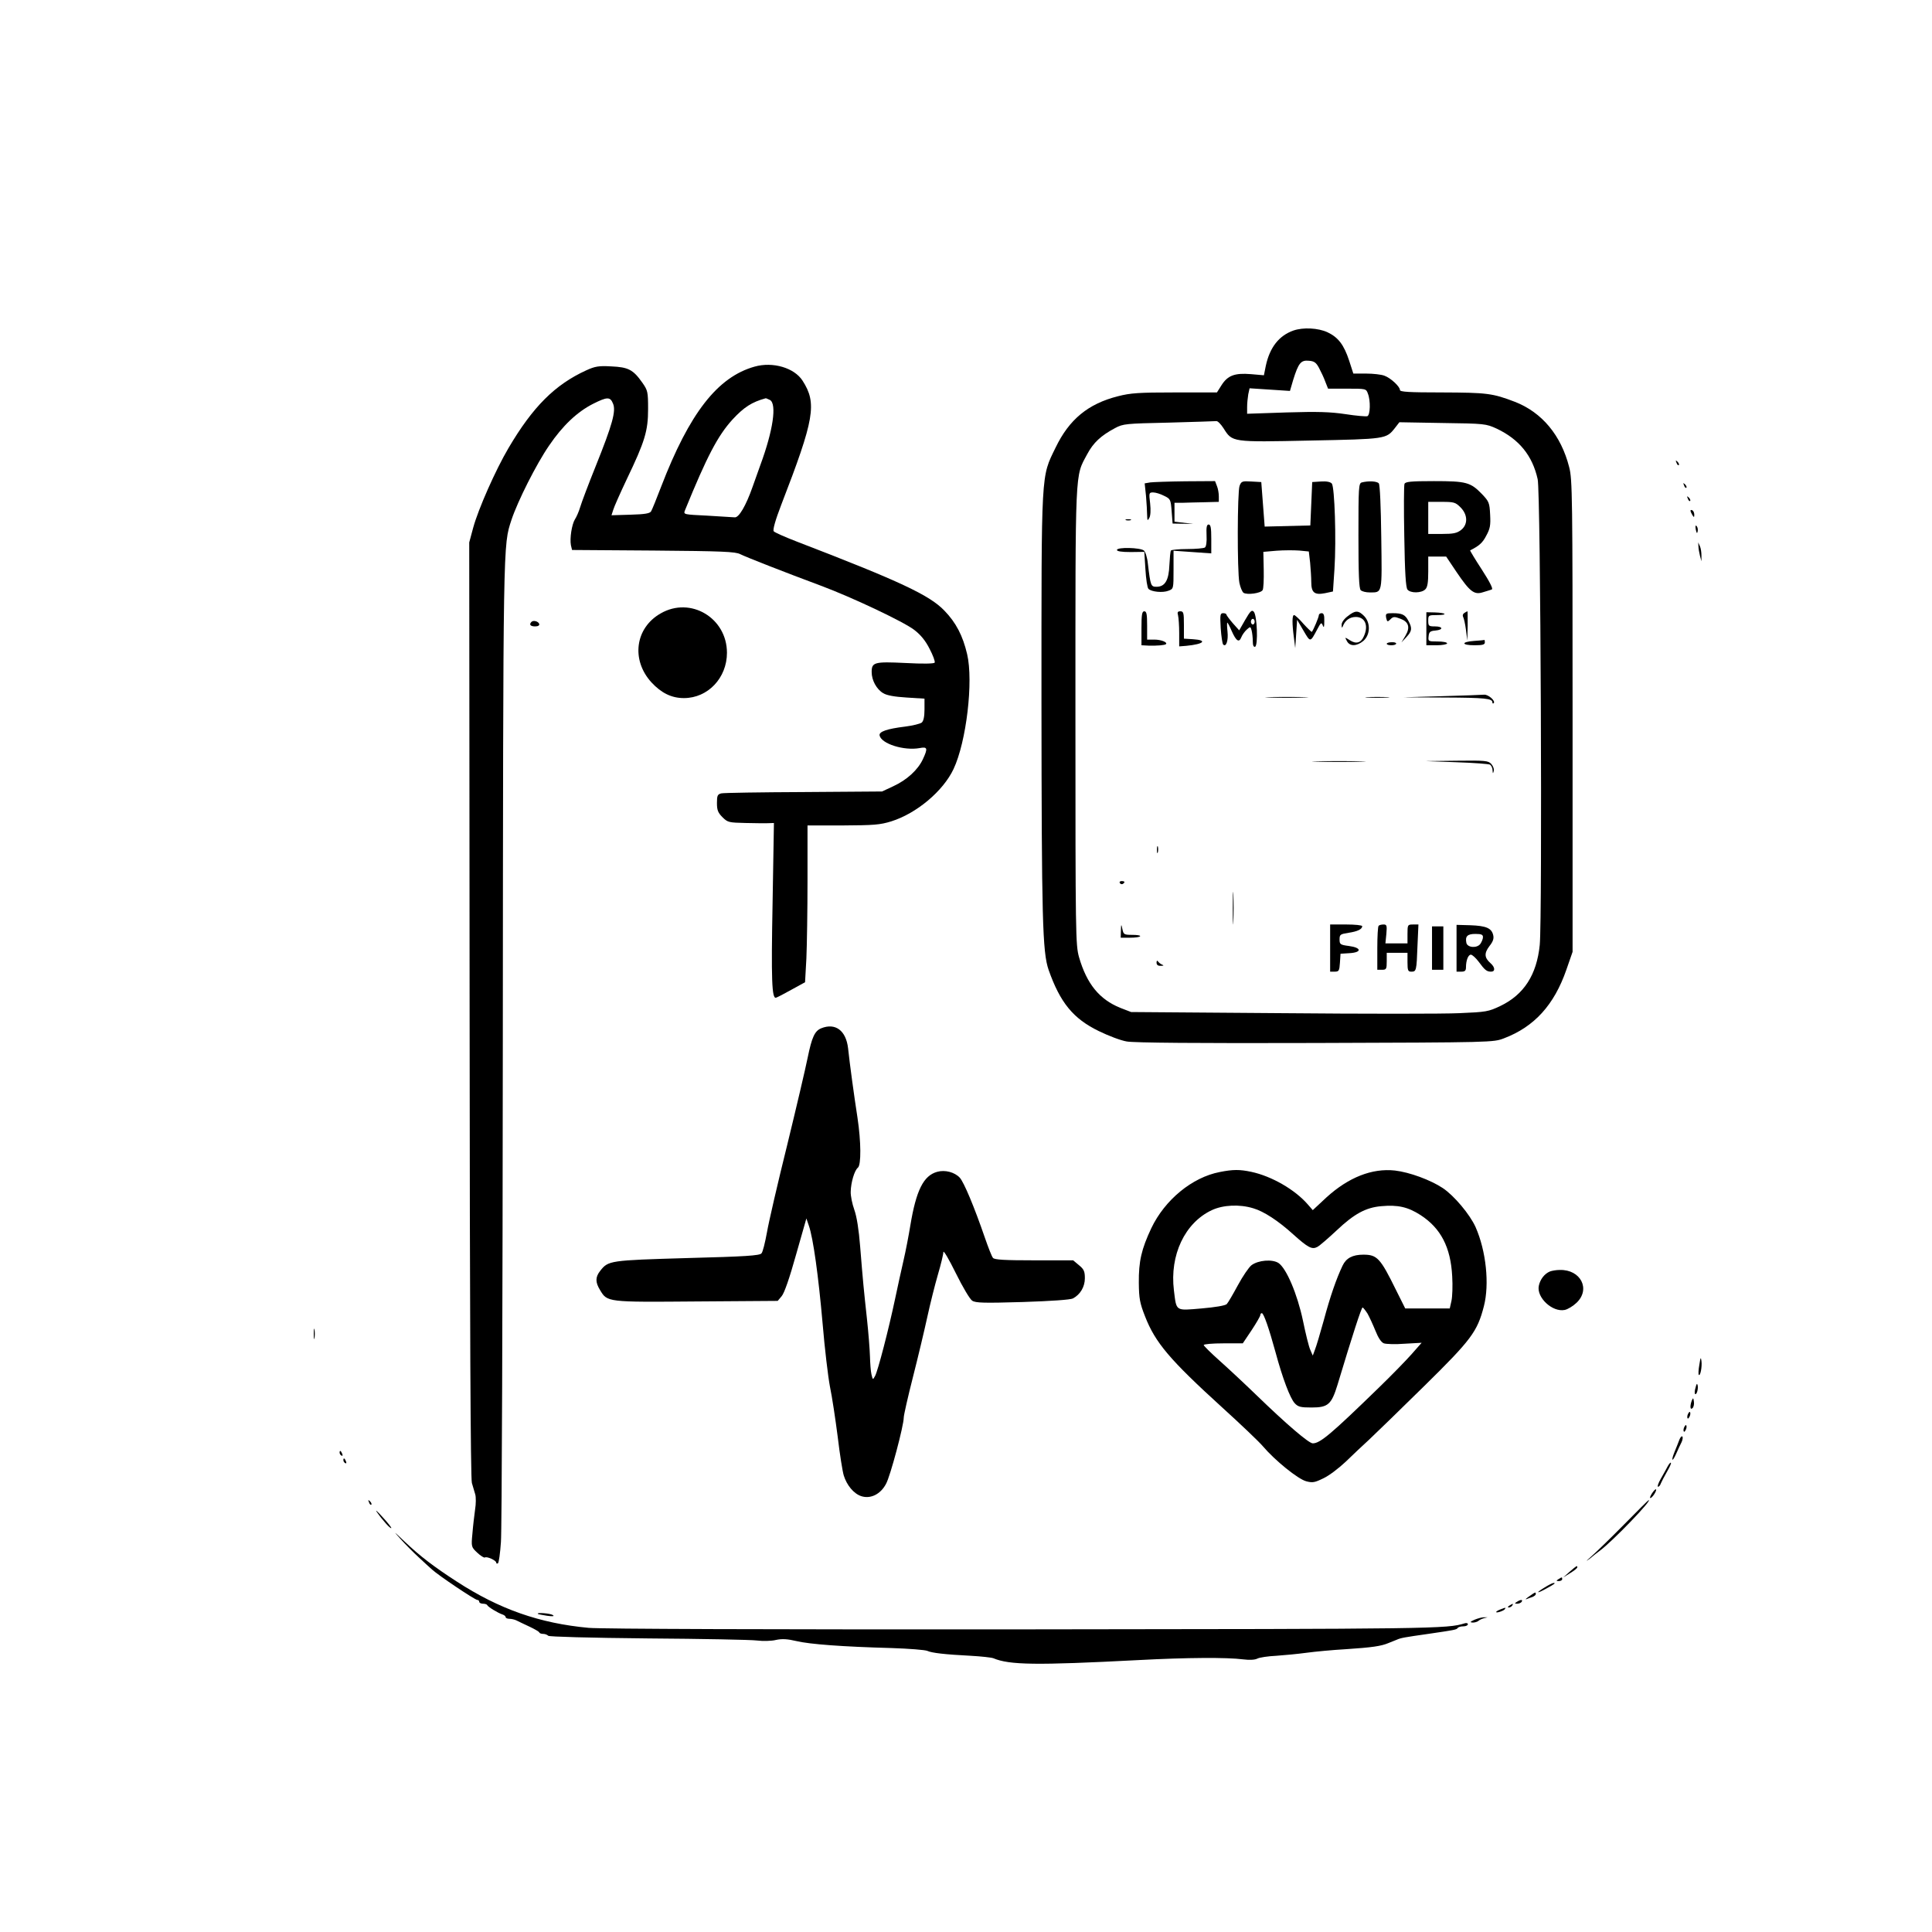 <?xml version="1.0" standalone="no"?>
<!DOCTYPE svg PUBLIC "-//W3C//DTD SVG 20010904//EN"
 "http://www.w3.org/TR/2001/REC-SVG-20010904/DTD/svg10.dtd">
<svg version="1.0" xmlns="http://www.w3.org/2000/svg"
 width="1024pt" height="1024pt" viewBox="0 0 1024 1024"
 preserveAspectRatio="xMidYMid meet">

<g transform="translate(0,1024) scale(0.1,-0.1)"
fill="#000000" stroke="none">
<path d="M6855 8488 c-76 -27 -125 -89 -146 -187 l-10 -50 -69 6 c-86 7 -123
-7 -156 -59 l-24 -38 -224 0 c-190 0 -234 -3 -300 -20 -159 -40 -259 -123
-331 -272 -78 -161 -75 -108 -75 -1351 1 -1146 5 -1323 38 -1418 61 -173 130
-258 266 -324 51 -25 117 -50 148 -55 37 -7 377 -10 1000 -8 942 3 943 3 1000
25 160 61 265 176 330 363 l33 95 0 1250 c0 1162 -1 1255 -18 1319 -43 169
-144 290 -287 346 -120 46 -149 49 -387 50 -177 0 -223 3 -223 13 0 18 -49 64
-83 76 -16 6 -59 11 -96 11 l-68 0 -22 68 c-28 85 -58 124 -115 151 -50 23
-129 27 -181 9z m136 -198 c10 -19 26 -52 33 -72 l15 -38 101 0 c99 0 101 0
110 -26 15 -37 13 -114 -3 -120 -7 -2 -59 2 -116 11 -81 12 -147 14 -312 9
l-209 -7 0 35 c0 20 3 50 6 68 l7 32 107 -7 107 -7 17 58 c28 90 41 106 83
102 29 -2 39 -10 54 -38z m-506 -320 c47 -74 41 -74 459 -65 402 8 403 8 449
66 l24 31 229 -4 c224 -3 230 -4 287 -30 118 -56 189 -142 217 -268 16 -69 25
-2323 11 -2468 -16 -159 -84 -264 -209 -324 -63 -30 -75 -32 -217 -38 -82 -4
-508 -4 -945 0 l-795 6 -57 22 c-111 45 -178 127 -219 269 -18 65 -19 113 -19
1278 0 1333 -3 1265 62 1387 33 62 73 99 148 139 43 23 57 24 285 29 132 4
246 7 252 8 7 1 24 -16 38 -38z"/>
<path d="M6096 7683 l-29 -5 7 -66 c3 -37 6 -83 6 -102 1 -30 2 -32 11 -16 7
11 9 41 5 77 -7 57 -6 59 16 59 13 0 39 -8 58 -18 34 -16 35 -20 40 -82 l5
-65 55 -1 55 -1 -50 6 -50 6 0 50 0 50 40 0 c22 1 75 2 118 3 l77 2 0 29 c0
16 -4 41 -10 55 l-10 26 -157 -1 c-87 -1 -171 -4 -187 -6z"/>
<path d="M6570 7665 c-12 -32 -13 -452 -1 -514 5 -24 15 -48 22 -53 19 -12 90
-3 101 14 5 7 7 56 6 108 l-2 95 69 6 c39 3 93 3 121 1 l51 -5 7 -60 c3 -33 6
-79 6 -102 0 -56 17 -70 73 -59 l42 9 8 120 c10 155 1 433 -14 452 -8 9 -28
13 -58 11 l-46 -3 -5 -115 -5 -115 -121 -3 -121 -3 -9 118 -9 118 -53 3 c-48
3 -53 1 -62 -23z"/>
<path d="M7218 7683 c-17 -4 -18 -26 -18 -282 0 -202 3 -280 12 -289 7 -7 28
-12 48 -12 68 0 65 -10 61 292 -2 165 -7 278 -13 286 -10 12 -55 14 -90 5z"/>
<path d="M7444 7675 c-3 -7 -4 -133 -1 -279 3 -192 8 -270 17 -281 16 -20 74
-19 94 1 12 11 16 36 16 95 l0 79 48 0 47 0 55 -82 c71 -105 94 -122 140 -107
19 6 41 12 47 15 8 2 -11 40 -53 105 -36 55 -64 102 -62 102 48 24 66 40 85
77 21 38 24 56 21 112 -3 63 -6 70 -43 109 -61 63 -83 69 -255 69 -122 0 -152
-3 -156 -15z m297 -124 c39 -39 40 -91 3 -120 -22 -17 -41 -21 -100 -21 l-74
0 0 85 0 85 71 0 c65 0 73 -2 100 -29z"/>
<path d="M5968 7483 c6 -2 18 -2 25 0 6 3 1 5 -13 5 -14 0 -19 -2 -12 -5z"/>
<path d="M6395 7403 c2 -35 -2 -61 -9 -65 -6 -4 -48 -8 -93 -8 -45 0 -84 -4
-87 -8 -3 -5 -6 -39 -8 -77 -3 -80 -23 -115 -68 -115 -30 0 -32 4 -46 122 -3
32 -13 63 -21 70 -19 16 -143 19 -143 3 0 -7 24 -11 73 -11 l72 1 6 -93 c3
-51 10 -97 16 -103 16 -16 76 -22 106 -10 27 10 27 11 27 111 l0 101 100 -7
100 -7 0 77 c0 58 -3 76 -14 76 -10 0 -13 -14 -11 -57z"/>
<path d="M6600 6955 l-32 -56 -34 38 c-18 21 -33 41 -34 46 0 4 -8 7 -17 7
-16 0 -17 -9 -13 -79 3 -44 9 -83 13 -87 16 -16 28 21 23 69 -3 26 -3 47 -1
47 2 0 13 -20 23 -44 24 -54 39 -64 51 -34 5 13 18 31 29 41 19 17 20 17 26
-5 3 -13 6 -38 6 -56 0 -22 4 -32 12 -30 17 6 11 168 -7 186 -10 11 -18 4 -45
-43z m50 -10 c0 -8 -4 -15 -10 -15 -5 0 -10 7 -10 15 0 8 5 15 10 15 6 0 10
-7 10 -15z"/>
<path d="M6050 6910 l0 -90 38 -2 c46 -1 85 2 92 8 9 10 -26 24 -62 24 l-38 0
0 75 c0 60 -3 75 -15 75 -12 0 -15 -17 -15 -90z"/>
<path d="M6244 6978 c3 -13 6 -55 6 -93 l0 -71 38 3 c93 9 114 30 35 35 l-48
3 0 73 c0 64 -2 72 -19 72 -14 0 -17 -5 -12 -22z"/>
<path d="M7143 6974 c-20 -15 -33 -34 -32 -47 0 -15 2 -17 6 -7 12 32 37 50
69 50 50 0 69 -47 42 -104 -15 -34 -41 -41 -74 -19 -27 17 -27 17 -15 -5 15
-29 52 -28 87 1 37 32 39 95 5 131 -31 32 -48 32 -88 0z"/>
<path d="M7560 6908 l0 -88 55 0 c30 0 55 5 55 10 0 6 -23 10 -51 10 -49 0
-50 1 -47 28 2 22 8 28 36 30 43 4 41 22 -3 22 -32 0 -35 2 -35 30 0 29 1 30
47 30 59 0 49 12 -12 14 l-45 1 0 -87z"/>
<path d="M7761 6991 c-8 -5 -10 -14 -6 -21 4 -7 11 -38 15 -69 l7 -56 2 78 c0
42 0 77 -1 77 -2 0 -9 -4 -17 -9z"/>
<path d="M6990 6979 c0 -10 -28 -77 -37 -88 -1 -2 -21 17 -44 42 -22 26 -45
47 -50 47 -11 0 -11 -45 -1 -120 l7 -55 5 75 5 75 34 -58 c37 -63 35 -63 73 8
19 36 22 38 29 20 6 -15 8 -9 8 23 1 31 -3 42 -14 42 -8 0 -15 -5 -15 -11z"/>
<path d="M7347 6965 c5 -21 7 -22 20 -10 17 18 23 18 57 5 42 -16 51 -45 26
-88 l-22 -37 26 28 c30 32 32 47 11 86 -17 33 -33 41 -84 41 -35 0 -38 -2 -34
-25z"/>
<path d="M7813 6843 c-70 -5 -68 -23 2 -23 42 0 55 3 55 15 0 8 -1 14 -2 13
-2 -1 -27 -3 -55 -5z"/>
<path d="M7350 6828 c0 -5 11 -8 25 -8 14 0 25 4 25 9 0 5 -11 8 -25 7 -14 0
-25 -4 -25 -8z"/>
<path d="M7640 6550 l-205 -6 220 -1 c217 -1 255 -5 255 -26 0 -6 3 -7 7 -4
11 12 -29 47 -51 45 -12 -1 -113 -5 -226 -8z"/>
<path d="M6728 6543 c50 -2 134 -2 185 0 50 1 9 3 -93 3 -102 0 -143 -2 -92
-3z"/>
<path d="M7248 6543 c28 -2 76 -2 105 0 28 2 5 3 -53 3 -58 0 -81 -1 -52 -3z"/>
<path d="M6983 6203 c65 -2 168 -2 230 0 62 1 9 3 -118 3 -126 0 -177 -2 -112
-3z"/>
<path d="M7720 6200 c91 -3 171 -9 178 -13 6 -5 13 -18 13 -30 1 -18 2 -19 6
-4 3 10 -3 27 -13 38 -16 17 -30 19 -183 17 l-166 -2 165 -6z"/>
<path d="M6132 5735 c0 -16 2 -22 5 -12 2 9 2 23 0 30 -3 6 -5 -1 -5 -18z"/>
<path d="M5935 5560 c4 -6 11 -8 16 -5 14 9 11 15 -7 15 -8 0 -12 -5 -9 -10z"/>
<path d="M6534 5425 c0 -77 2 -107 3 -67 2 40 2 103 0 140 -2 37 -3 4 -3 -73z"/>
<path d="M5941 5308 l-1 -38 49 0 c28 0 52 3 54 8 3 4 -16 7 -41 7 -44 0 -47
2 -53 30 -6 29 -7 29 -8 -7z"/>
<path d="M7050 5215 l0 -125 24 0 c23 0 25 5 28 48 l3 47 48 3 c66 4 64 29 -3
38 -47 6 -50 9 -50 35 0 26 4 28 48 35 47 7 72 19 72 35 0 5 -38 9 -85 9 l-85
0 0 -125z"/>
<path d="M7307 5333 c-4 -3 -7 -57 -7 -120 l0 -113 25 0 c23 0 25 4 25 45 l0
45 55 0 55 0 0 -50 c0 -44 3 -50 20 -50 27 0 28 4 33 138 l5 112 -29 0 c-28 0
-29 -2 -29 -50 l0 -50 -59 0 -58 0 5 50 c4 45 2 50 -15 50 -11 0 -23 -3 -26
-7z"/>
<path d="M7720 5214 l0 -124 25 0 c19 0 25 5 25 23 0 37 12 67 26 67 7 0 26
-17 41 -37 33 -45 43 -53 66 -53 23 0 22 23 -3 45 -33 29 -34 53 -6 90 20 25
25 41 20 60 -9 36 -38 48 -121 51 l-73 2 0 -124z m140 59 c0 -10 -7 -26 -14
-36 -18 -24 -69 -20 -74 6 -7 35 6 47 48 47 32 0 40 -4 40 -17z"/>
<path d="M7590 5215 l0 -115 30 0 30 0 0 115 0 115 -30 0 -30 0 0 -115z"/>
<path d="M6130 5138 c0 -12 7 -18 23 -17 15 0 17 2 7 6 -8 3 -18 11 -22 17 -5
7 -8 4 -8 -6z"/>
<path d="M4000 8297 c-197 -55 -346 -247 -496 -637 -24 -63 -48 -122 -53 -130
-6 -11 -32 -16 -109 -18 l-101 -3 9 28 c4 15 37 89 72 163 96 200 113 256 113
372 0 91 -2 99 -30 139 -49 70 -75 83 -165 87 -67 4 -87 0 -133 -21 -166 -76
-283 -193 -412 -412 -68 -115 -160 -323 -187 -422 l-21 -78 2 -2475 c1 -1664
5 -2486 12 -2510 6 -19 14 -47 18 -61 4 -14 4 -50 -1 -80 -4 -30 -11 -87 -14
-126 -7 -72 -6 -73 26 -103 17 -16 36 -28 40 -25 11 7 60 -16 60 -27 0 -5 4
-7 9 -4 5 3 12 54 16 113 5 60 9 1253 10 2653 2 2685 1 2626 46 2765 33 99
131 294 199 393 72 106 149 179 234 222 74 37 90 38 105 1 17 -39 -3 -111 -91
-330 -39 -97 -76 -195 -83 -219 -7 -24 -20 -53 -28 -65 -16 -26 -28 -100 -21
-137 l6 -25 430 -3 c367 -3 436 -6 461 -19 32 -16 231 -94 427 -167 164 -61
437 -190 495 -234 34 -26 60 -57 82 -101 18 -34 30 -67 27 -73 -4 -6 -61 -7
-155 -2 -165 8 -179 4 -179 -48 0 -44 26 -91 61 -112 20 -12 60 -19 124 -23
l95 -6 0 -57 c0 -38 -5 -62 -15 -70 -8 -6 -47 -16 -87 -21 -98 -12 -140 -27
-136 -47 9 -44 129 -82 212 -67 42 8 45 0 17 -60 -26 -55 -84 -109 -156 -142
l-60 -28 -415 -3 c-228 -1 -425 -4 -437 -7 -20 -5 -23 -12 -23 -51 0 -37 5
-51 29 -75 28 -28 34 -29 123 -31 51 -1 106 -2 121 -1 l29 1 -7 -417 c-8 -418
-4 -515 18 -509 7 2 44 21 83 43 l71 39 7 126 c3 69 6 256 6 415 l0 290 188 0
c164 1 196 3 257 22 133 42 274 160 329 277 68 144 106 465 72 609 -23 98 -59
167 -120 230 -78 82 -235 156 -784 367 -62 24 -116 48 -121 54 -6 7 8 58 40
141 176 455 190 537 113 657 -44 69 -158 102 -254 75z m81 -177 c37 -21 17
-161 -51 -345 -12 -33 -30 -85 -41 -115 -35 -100 -73 -165 -95 -162 -10 1 -76
5 -146 9 -123 6 -126 6 -118 27 117 287 174 396 252 482 61 66 103 93 176 113
2 1 12 -4 23 -9z"/>
<path d="M8886 7787 c3 -10 9 -15 12 -12 3 3 0 11 -7 18 -10 9 -11 8 -5 -6z"/>
<path d="M8926 7667 c3 -10 9 -15 12 -12 3 3 0 11 -7 18 -10 9 -11 8 -5 -6z"/>
<path d="M8946 7597 c3 -10 9 -15 12 -12 3 3 0 11 -7 18 -10 9 -11 8 -5 -6z"/>
<path d="M8960 7533 c0 -4 5 -15 10 -23 8 -13 10 -13 10 2 0 9 -4 20 -10 23
-5 3 -10 3 -10 -2z"/>
<path d="M8988 7433 c5 -21 7 -23 10 -9 2 10 0 22 -6 28 -6 6 -7 0 -4 -19z"/>
<path d="M9002 7345 c0 -11 4 -33 8 -50 l8 -30 0 30 c0 17 -3 39 -8 50 l-9 20
1 -20z"/>
<path d="M3502 6989 c-136 -77 -158 -247 -49 -366 52 -56 106 -83 172 -83 127
0 228 107 228 240 0 185 -193 300 -351 209z"/>
<path d="M2817 6944 c-14 -14 -6 -24 19 -24 16 0 24 5 22 13 -5 14 -31 21 -41
11z"/>
<path d="M4353 4790 c-35 -14 -50 -48 -72 -155 -11 -55 -60 -264 -109 -465
-50 -201 -98 -409 -107 -462 -10 -54 -22 -104 -29 -111 -9 -12 -86 -17 -394
-25 -411 -12 -418 -13 -461 -68 -26 -33 -26 -60 -1 -101 39 -65 35 -65 512
-61 l430 3 21 25 c14 16 42 97 76 219 l55 193 13 -38 c23 -65 51 -268 73 -519
11 -132 29 -283 39 -335 11 -52 29 -172 41 -265 11 -94 26 -186 32 -205 16
-52 53 -97 93 -110 49 -16 102 10 131 65 23 41 94 309 94 351 0 13 22 110 49
216 27 106 61 249 76 318 15 69 40 169 56 224 16 54 29 108 29 120 1 11 30
-39 66 -112 36 -73 75 -139 87 -146 18 -12 63 -13 267 -7 153 5 253 12 267 19
39 21 63 62 63 107 0 36 -5 48 -31 69 l-31 26 -208 0 c-154 0 -210 3 -217 13
-6 6 -25 55 -43 107 -56 163 -111 294 -133 318 -27 29 -78 43 -120 31 -72 -20
-111 -97 -142 -284 -9 -55 -25 -138 -36 -185 -11 -47 -31 -139 -45 -205 -34
-161 -91 -381 -106 -408 -12 -22 -12 -21 -19 8 -4 17 -7 59 -8 95 -1 36 -8
126 -16 200 -17 156 -21 196 -36 383 -7 89 -18 159 -31 195 -11 31 -20 74 -19
96 1 49 20 113 38 127 18 15 17 137 -2 264 -18 116 -41 284 -50 369 -11 94
-67 136 -142 106z"/>
<path d="M6465 4028 c-146 -28 -291 -147 -363 -298 -52 -111 -67 -174 -66
-290 1 -82 5 -106 33 -177 54 -139 131 -230 408 -482 98 -89 196 -182 217
-207 64 -75 185 -173 229 -185 34 -9 45 -7 92 16 30 14 82 54 118 88 35 34 90
86 123 116 32 30 164 158 292 284 250 246 282 288 317 424 30 116 12 292 -44
419 -30 67 -114 167 -174 207 -65 43 -176 84 -254 93 -121 13 -245 -36 -362
-142 l-73 -68 -27 31 c-68 78 -191 149 -299 172 -61 13 -97 13 -167 -1z m177
-192 c56 -16 134 -67 213 -139 78 -70 99 -81 127 -66 12 6 58 46 103 88 92 87
154 121 236 128 88 8 141 -4 208 -47 108 -70 160 -171 168 -325 3 -49 1 -108
-4 -130 l-9 -40 -118 0 -118 0 -49 98 c-83 169 -100 187 -173 187 -57 0 -91
-18 -110 -58 -33 -69 -66 -164 -100 -291 -19 -69 -40 -139 -47 -156 l-11 -30
-13 30 c-8 17 -25 87 -39 155 -30 142 -88 278 -130 306 -33 21 -107 15 -143
-12 -14 -11 -46 -58 -72 -106 -26 -48 -52 -93 -59 -100 -8 -8 -63 -17 -133
-23 -141 -12 -133 -17 -147 96 -23 187 58 358 201 425 60 28 147 32 219 10z
m606 -558 c10 -18 29 -59 42 -91 15 -38 31 -62 45 -67 11 -4 61 -6 110 -2 l90
5 -52 -59 c-28 -32 -107 -113 -175 -179 -253 -246 -311 -295 -350 -295 -21 0
-139 101 -298 255 -63 61 -152 144 -197 184 -46 41 -83 78 -83 82 0 5 47 9
104 9 l103 0 47 70 c25 38 46 74 46 80 0 5 3 10 8 10 10 0 38 -81 72 -205 38
-141 78 -246 102 -272 18 -20 32 -23 90 -23 87 0 105 16 137 120 81 269 127
410 133 410 3 0 15 -15 26 -32z"/>
<path d="M8215 3501 c-29 -12 -52 -42 -59 -76 -13 -62 72 -141 137 -128 16 3
44 20 63 38 76 72 22 177 -89 174 -18 0 -41 -4 -52 -8z"/>
<path d="M1663 3170 c0 -25 2 -35 4 -22 2 12 2 32 0 45 -2 12 -4 2 -4 -23z"/>
<path d="M9007 3007 c-5 -27 -6 -51 -3 -54 8 -8 18 42 14 73 -3 24 -5 20 -11
-19z"/>
<path d="M8987 2886 c-5 -15 -6 -31 -3 -34 8 -8 18 25 14 45 -3 13 -6 10 -11
-11z"/>
<path d="M8967 2817 c-11 -29 -9 -53 4 -40 6 6 9 21 7 34 -3 21 -4 22 -11 6z"/>
<path d="M8946 2744 c-4 -9 -4 -19 -1 -22 2 -3 7 3 11 12 4 9 4 19 1 22 -2 3
-7 -3 -11 -12z"/>
<path d="M8926 2674 c-4 -9 -4 -19 -1 -22 2 -3 7 3 11 12 4 9 4 19 1 22 -2 3
-7 -3 -11 -12z"/>
<path d="M8901 2609 c-5 -13 -16 -42 -25 -63 -21 -51 -13 -59 9 -9 9 21 22 48
28 60 6 13 7 26 4 29 -4 4 -11 -4 -16 -17z"/>
<path d="M1800 2541 c0 -6 4 -13 10 -16 6 -3 7 1 4 9 -7 18 -14 21 -14 7z"/>
<path d="M1820 2501 c0 -6 4 -13 10 -16 6 -3 7 1 4 9 -7 18 -14 21 -14 7z"/>
<path d="M8839 2468 c-6 -12 -23 -42 -36 -65 -14 -24 -20 -43 -15 -43 5 0 12
8 15 18 4 9 18 37 32 61 14 24 24 45 21 48 -2 3 -10 -6 -17 -19z"/>
<path d="M8756 2325 c-9 -14 -13 -25 -9 -25 10 0 36 40 30 46 -2 3 -12 -7 -21
-21z"/>
<path d="M1956 2277 c3 -10 9 -15 12 -12 3 3 0 11 -7 18 -10 9 -11 8 -5 -6z"/>
<path d="M8610 2162 c-69 -70 -146 -145 -171 -167 -25 -22 -36 -33 -25 -25 12
8 23 17 26 20 3 3 21 17 41 32 68 51 280 271 257 267 -2 0 -59 -57 -128 -127z"/>
<path d="M1998 2225 c30 -43 71 -89 76 -84 2 2 -19 29 -47 59 -27 30 -41 42
-29 25z"/>
<path d="M2123 2083 c26 -29 69 -72 95 -96 26 -24 58 -54 72 -66 35 -32 227
-161 240 -161 5 0 10 -4 10 -10 0 -5 9 -10 19 -10 11 0 21 -3 23 -7 4 -10 57
-42 81 -50 9 -3 17 -9 17 -14 0 -5 9 -9 20 -9 11 0 28 -4 38 -9 9 -5 40 -19
67 -32 28 -13 52 -27 53 -31 2 -5 11 -8 21 -8 9 0 21 -4 27 -10 5 -5 215 -11
529 -14 286 -2 546 -7 577 -11 31 -4 77 -3 101 3 33 7 61 5 108 -6 71 -17 245
-30 504 -37 94 -3 179 -10 190 -15 24 -11 93 -19 230 -26 55 -3 109 -9 120
-13 85 -36 227 -38 765 -10 264 14 473 15 559 4 32 -4 62 -3 75 4 11 6 57 13
101 15 44 3 116 10 160 16 44 6 139 15 210 19 136 9 185 16 223 32 12 5 32 13
45 18 22 10 41 13 167 31 136 20 150 22 156 31 3 5 16 9 30 9 13 0 24 5 24 11
0 6 -8 8 -17 5 -93 -29 -153 -30 -2333 -32 -1351 -1 -2246 2 -2310 8 -260 24
-474 99 -700 246 -119 77 -194 134 -275 211 -60 57 -63 59 -22 14z"/>
<path d="M8320 1910 l-35 -31 37 23 c21 13 38 26 38 31 0 11 -3 9 -40 -23z"/>
<path d="M8260 1870 c-13 -8 -12 -10 3 -10 9 0 17 5 17 10 0 12 -1 12 -20 0z"/>
<path d="M8185 1825 c-49 -30 -40 -33 12 -4 44 24 50 29 37 29 -5 0 -27 -11
-49 -25z"/>
<path d="M8105 1779 c-16 -11 -23 -18 -15 -15 8 3 23 9 33 12 9 4 17 10 17 15
0 12 -1 12 -35 -12z"/>
<path d="M8040 1750 c-13 -8 -13 -10 2 -10 9 0 20 5 23 10 8 13 -5 13 -25 0z"/>
<path d="M8000 1730 c-9 -6 -10 -10 -3 -10 6 0 15 5 18 10 8 12 4 12 -15 0z"/>
<path d="M7953 1710 c-13 -5 -23 -11 -23 -14 0 -7 40 6 46 15 6 10 6 10 -23
-1z"/>
<path d="M2851 1686 c2 -2 24 -6 49 -10 31 -4 40 -3 30 4 -13 9 -89 15 -79 6z"/>
<path d="M7815 1655 c-24 -11 -26 -14 -9 -15 11 0 24 4 30 9 5 5 18 11 29 14
l20 5 -20 0 c-11 0 -33 -6 -50 -13z"/>
</g>
</svg>
